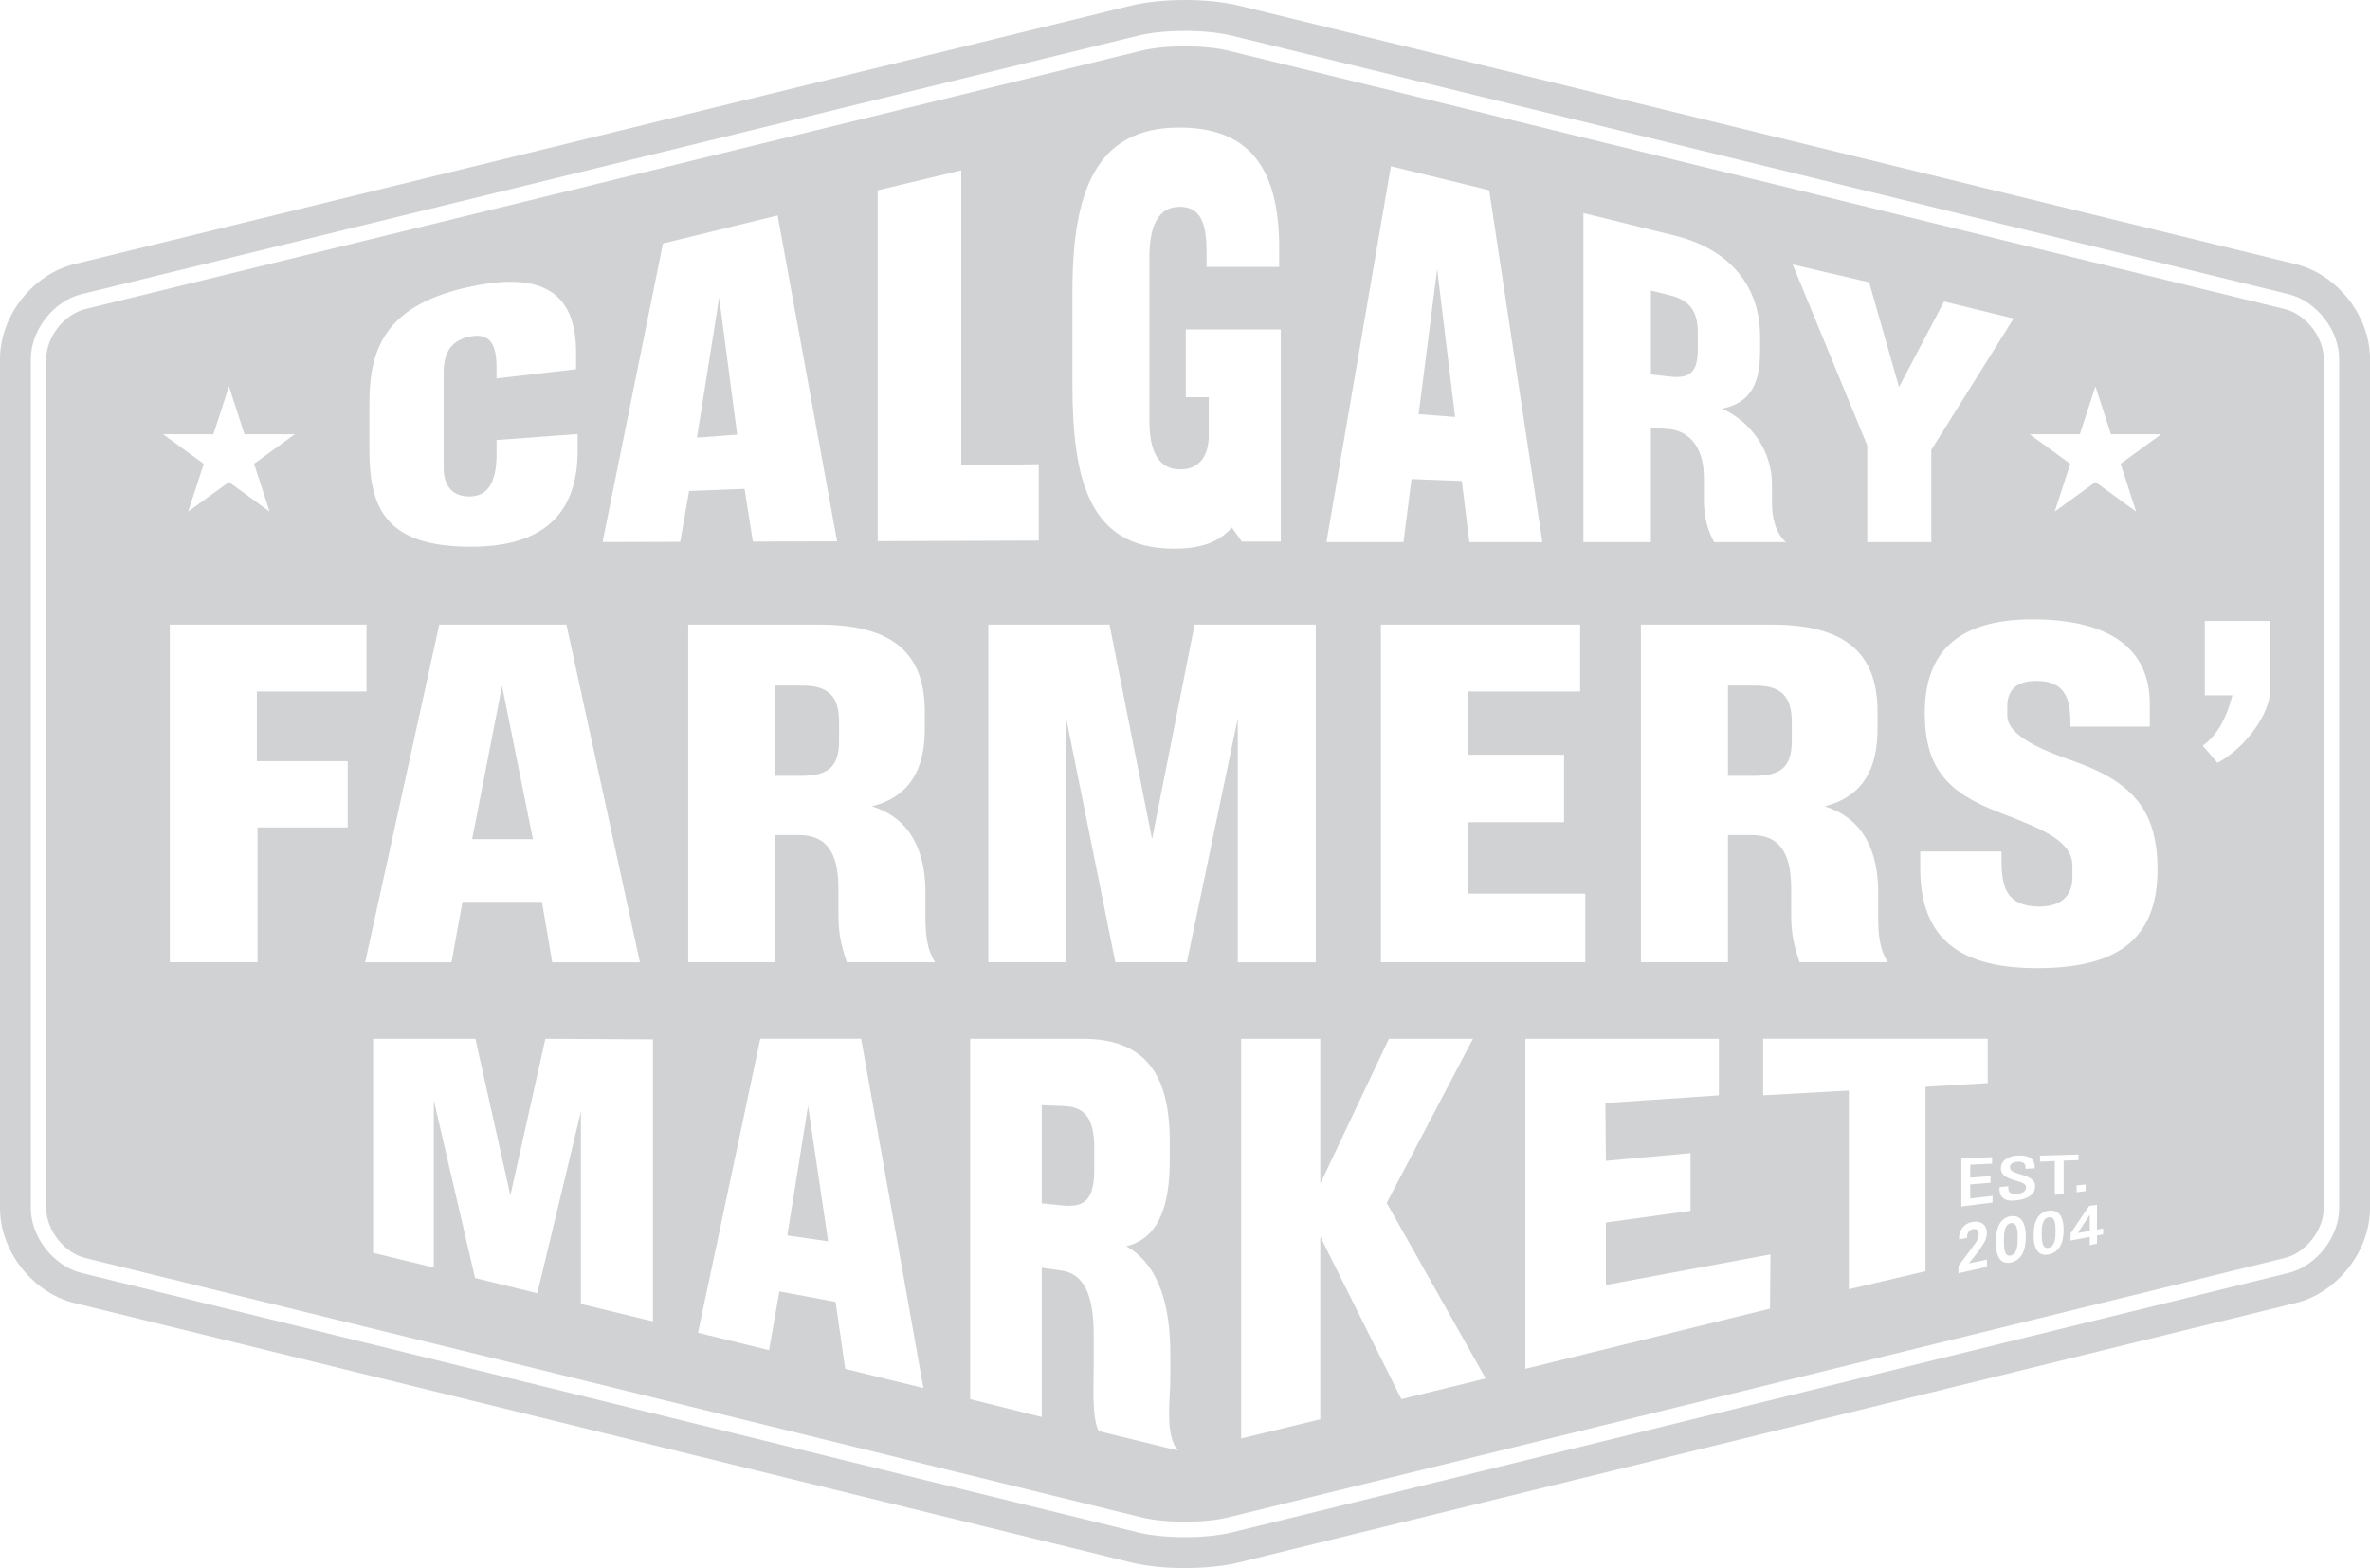 <?xml version="1.0" encoding="utf-8"?>
<!-- Generator: Adobe Illustrator 15.1.0, SVG Export Plug-In . SVG Version: 6.00 Build 0)  -->
<!DOCTYPE svg PUBLIC "-//W3C//DTD SVG 1.1//EN" "http://www.w3.org/Graphics/SVG/1.1/DTD/svg11.dtd">
<svg version="1.1" id="Layer_1" xmlns="http://www.w3.org/2000/svg" xmlns:xlink="http://www.w3.org/1999/xlink" x="0px" y="0px"
	 width="285.012px" height="188.574px" viewBox="0 0 285.012 188.574" enable-background="new 0 0 285.012 188.574"
	 xml:space="preserve">
<g>
	<path fill="#D1D2D3" d="M276.07,31.764L149.004,0.68c-3.706-0.906-9.301-0.906-13.014,0L8.939,31.764
		C3.927,32.99,0,37.994,0,43.156v102.141c0,5.166,3.927,10.17,8.936,11.397l127.055,31.193c3.713,0.916,9.309,0.916,13.02,0
		l127.068-31.193c5.01-1.228,8.934-6.239,8.934-11.397V43.156C285.012,37.994,281.086,32.99,276.07,31.764z M281.302,145.296
		c0,3.469-2.739,6.965-6.11,7.793l-127.07,31.2c-3.096,0.761-8.143,0.761-11.248,0l-127.055-31.2
		c-3.366-0.821-6.11-4.317-6.11-7.793V43.156c0-3.469,2.744-6.965,6.11-7.786L136.873,4.285c3.102-0.761,8.15-0.761,11.248,0
		L275.189,35.37c3.37,0.821,6.112,4.317,6.112,7.786V145.296z"/>
	<g>
		<path fill="#D1D2D3" d="M96.562,82.448h-3.334v10.855h3.102c3.334,0,4.573-1.128,4.573-4.229V86.82
			C100.903,83.789,99.664,82.448,96.562,82.448z"/>
		<polygon fill="#D1D2D3" points="86.488,35.777 83.814,52.626 88.652,52.266 		"/>
		<polygon fill="#D1D2D3" points="94.683,148.568 99.592,149.281 97.174,132.993 		"/>
		<path fill="#D1D2D3" d="M246.379,146.396c-0.843,0.129-0.843,1.311-0.843,1.948v0.075c0,0.448,0,1.283,0.368,1.562
			c0.115,0.087,0.264,0.114,0.446,0.081c0.847-0.17,0.847-1.385,0.847-2.037c0-0.435,0-1.235-0.361-1.527
			C246.719,146.403,246.568,146.369,246.379,146.396z"/>
		<path fill="#D1D2D3" d="M128.02,133.016l-2.74-0.116v11.812l2.551,0.258c2.744,0.285,3.762-0.882,3.762-4.365v-2.535
			C131.592,134.666,130.574,133.118,128.02,133.016z"/>
		<path fill="#D1D2D3" d="M241.83,147.094c-0.842,0.13-0.842,1.394-0.842,2.071v0.074c0,0.482,0,1.379,0.376,1.678
			c0.116,0.088,0.257,0.115,0.435,0.074c0.846-0.176,0.846-1.466,0.846-2.159c0-0.468,0-1.329-0.365-1.635
			C242.158,147.102,242.014,147.068,241.83,147.094z"/>
		<path fill="#D1D2D3" d="M204.178,41.996v-1.97c0-2.637-1.01-3.872-3.194-4.477l-2.448-0.604V45.03l2.279,0.257
			C203.268,45.573,204.178,44.691,204.178,41.996z"/>
		<polygon fill="#D1D2D3" points="172.828,32.369 170.604,49.808 174.99,50.141 		"/>
		<path fill="#D1D2D3" d="M215.477,86.82c0-3.031-1.238-4.372-4.342-4.372h-3.333v10.855h3.103c3.334,0,4.572-1.128,4.572-4.229
			V86.82z"/>
		<path fill="#D1D2D3" d="M274.752,37.168L147.68,6.084c-2.807-0.686-7.557-0.686-10.365,0L10.26,37.168
			c-2.545,0.625-4.697,3.363-4.697,5.987v102.141c0,2.627,2.152,5.37,4.697,5.994l127.055,31.193c2.814,0.692,7.559,0.692,10.365,0
			l127.072-31.193c2.545-0.624,4.695-3.367,4.695-5.994V43.156C279.447,40.532,277.297,37.793,274.752,37.168z M224.78,33.951
			l3.595,12.6l5.413-10.292l8.364,2.044l-9.9,15.804v11.086h-7.699V53.566l-8.967-21.761L224.78,33.951z M210.672,100.423h-2.87
			v15.295h-10.468V75.116h15.662c8.764,0,12.795,3.246,12.795,10.506v2.04c0,4.725-1.705,8.108-6.356,9.308
			c4.806,1.479,6.435,5.638,6.435,10.358v2.82c0,1.904,0.078,3.877,1.16,5.57h-10.618c-0.7-2.117-1.009-3.455-1.009-5.783v-3.1
			C215.402,102.467,213.928,100.423,210.672,100.423z M190.418,25.621l11.359,2.801c6.377,1.738,9.891,6.059,9.891,12.101v1.697
			c0,3.93-1.162,6.245-4.58,6.925c3.535,1.58,6.008,5.145,6.008,9.069v2.349c0,1.581,0.392,3.492,1.67,4.63h-8.623
			c-0.771-1.372-1.234-3.007-1.234-5.034v-2.701c0-3.806-1.867-5.673-4.266-5.859l-2.107-0.166v13.761h-8.117V25.621z
			 M188.09,90.763v8.106h-11.555v8.601h14.109v8.248h-24.578V75.116h23.959v8.038h-13.49v7.609H188.09z M167.268,19.988l11.82,2.891
			l6.395,42.313h-8.781l-0.91-7.353l-6.043-0.224l-0.971,7.576h-9.263L167.268,19.988z M128.967,35.084
			c0-12.002,2.781-19.747,12.826-19.747c7.143,0,12.039,3.403,12.039,14.385v2.383H145.1c0-3.32,0.266-7.236-3.236-7.236
			c-2.514,0-3.639,2.215-3.639,6.045v19.744c0,3.747,1.189,5.791,3.705,5.791c2.315,0,3.436-1.619,3.436-4.088v-4.596h-2.764v-8.143
			h11.424c0,0,0,9.165,0,25.508h-4.692l-1.192-1.703c-1.52,1.789-3.768,2.552-6.937,2.552c-10.122,0-12.237-8.001-12.237-19.747
			V35.084z M105.547,22.885l10.055-2.396v35.478l9.318-0.143v9.184l-19.373,0.068V22.885z M44.422,48.431
			c0-6.897,2.264-11.867,12.203-13.972c7.797-1.655,12.654,0.089,12.654,7.902v2.04l-9.572,1.109c0-2.151,0.312-5.641-3.021-5.07
			c-2.328,0.399-3.332,1.859-3.332,4.328v11.516c0,2.213,1.135,3.503,3.271,3.414c3.52-0.142,3.082-4.85,3.082-6.781l9.762-0.719
			v1.981c0,8.622-5.297,11.568-12.844,11.568c-10.189,0-12.203-4.583-12.203-11.626V48.431z M25.664,52.219l1.867-5.757l1.869,5.757
			h6.049l-4.895,3.557l1.869,5.75l-4.893-3.558l-4.895,3.558l1.869-5.75l-4.896-3.557H25.664z M41.819,99.507H30.969v16.211H20.422
			V75.116h23.652v8.038H30.891v8.388h10.929V99.507z M52.824,75.116h15.293l8.84,40.603H66.412l-1.24-7.264h-9.553l-1.322,7.264
			H43.912L52.824,75.116z M78.523,158.908l-8.666-2.105v-23.111l-5.242,21.836l-7.486-1.84l-4.961-21.36v20.104l-7.301-1.772
			v-25.735H57.17l4.207,18.825l4.209-18.825l12.938,0.071V158.908z M72.463,65.184l7.264-35.901l13.789-3.373l7.154,39.188
			L90.541,65.13l-1.004-6.341l-6.668,0.259l-1.071,6.109L72.463,65.184z M101.646,164.617l-1.162-8.052l-6.76-1.263l-1.238,7.067
			l-8.545-2.098l7.488-35.349h12.131l7.488,42.001L101.646,164.617z M101.838,115.718c-0.701-2.117-1.013-3.455-1.013-5.783v-3.1
			c0-4.368-1.474-6.412-4.728-6.412h-2.869v15.295H82.762V75.116h15.662c8.758,0,12.791,3.246,12.791,10.506v2.04
			c0,4.725-1.707,8.108-6.357,9.308c4.807,1.479,6.436,5.638,6.436,10.358v2.82c0,1.904,0.078,3.877,1.166,5.57H101.838z
			 M132.133,172.104c-0.844-1.582-0.604-5.458-0.604-8.072v-3.481c0-4.908-1.211-7.379-3.889-7.76l-2.361-0.332v17.949l-8.609-2.153
			v-43.331h13.479c7.207,0,10.523,3.803,10.523,12.301v2.396c0,5.525-1.406,9.328-5.23,10.251c3.957,2.207,5.295,7.257,5.295,12.783
			v3.306c0,2.233-0.68,6.599,0.918,8.479L132.133,172.104z M142.731,115.718h-8.604l-5.893-29.252v29.252h-9.383V75.116h14.579
			l5.116,25.798l5.113-25.798h14.576v40.603h-9.383V86.4L142.731,115.718z M168.531,168.254l-9.755-19.53v21.954l-9.522,2.315
			v-48.07h9.522v17.284l0.067-0.007l8.188-17.277h10.107l-10.373,19.729l11.9,21.118L168.531,168.254z M212.859,157.373
			l-29.418,7.236v-39.686h23.27v6.803l-13.652,0.916l0.066,6.959l10.176-0.923v6.937l-10.176,1.406v7.508l19.789-3.673
			L212.859,157.373z M231.56,152.878l-9.22,2.166v-23.896l-10.303,0.569v-6.795l27.004-0.007v5.333l-7.481,0.448V152.878z
			 M238.947,152.349l-3.434,0.768v-0.122l0.023-0.802l0.447-0.569l1.637-2.199c0.207-0.319,0.336-0.599,0.336-0.999
			c0-0.244-0.061-0.421-0.18-0.516c-0.119-0.102-0.287-0.129-0.52-0.095c-0.432,0.074-0.723,0.476-0.695,0.957l0.006,0.096
			l-0.98,0.169v-0.115c-0.011-1.02,0.666-1.84,1.64-1.982c0.532-0.082,0.974,0.014,1.282,0.271c0.279,0.237,0.424,0.584,0.424,1.012
			c0,0.665-0.18,1.005-0.552,1.574c-0.39,0.612-1.128,1.555-1.614,2.146c0.412-0.088,2.18-0.462,2.18-0.462V152.349z
			 M239.621,144.611l-3.752,0.481v-5.804l3.59-0.122l0.104-0.007v0.787c0,0-2.441,0.108-2.623,0.115c0,0.17,0,1.379,0,1.562
			c0.199-0.013,2.438-0.177,2.438-0.177v0.787c0,0-2.262,0.191-2.438,0.204c0,0.163,0,1.507,0,1.696
			c0.207-0.019,2.682-0.312,2.682-0.312V144.611z M241.834,151.828c-0.452,0.102-0.824,0.039-1.117-0.191
			c-0.468-0.359-0.706-1.126-0.706-2.273c0-1.859,0.622-2.934,1.796-3.109c0.455-0.061,0.832,0.027,1.124,0.266
			c0.456,0.38,0.69,1.126,0.69,2.212C243.621,150.502,243.004,151.576,241.834,151.828z M242.554,144.346
			c-0.784,0.108-1.356,0.007-1.7-0.299c-0.422-0.374-0.4-0.951-0.393-1.194l0.005-0.096l1.054-0.102v0.258
			c0,0.224,0.07,0.394,0.202,0.509c0.173,0.149,0.466,0.211,0.821,0.17c0.506-0.054,1.113-0.245,1.113-0.822
			c0-0.42-0.58-0.597-1.25-0.794c-0.838-0.258-1.785-0.55-1.785-1.459c0-0.91,0.818-1.521,2.088-1.561
			c0.771-0.021,1.324,0.129,1.646,0.447c0.244,0.238,0.355,0.577,0.332,1.005l-0.004,0.087l-1.102,0.062v-0.108
			c0.002-0.259-0.054-0.442-0.178-0.557c-0.145-0.137-0.394-0.197-0.756-0.185c-0.221,0.015-0.939,0.089-0.939,0.686
			c0,0.442,0.586,0.619,1.265,0.829c0.832,0.251,1.772,0.536,1.772,1.426C244.746,143.565,243.967,144.169,242.554,144.346z
			 M246.381,150.856c-0.457,0.095-0.84,0.034-1.135-0.189c-0.455-0.347-0.688-1.065-0.688-2.133c0-1.751,0.621-2.769,1.796-2.933
			c0.466-0.067,0.851,0.021,1.147,0.259c0.445,0.359,0.668,1.06,0.668,2.063C248.17,149.593,247.553,150.612,246.381,150.856z
			 M248.174,143.559l-1.07,0.128c0,0,0-3.862,0-4.06c-0.188,0.007-1.779,0.075-1.779,0.075v-0.727l4.523-0.136h0.109v0.673
			c0,0-1.607,0.061-1.783,0.066C248.174,139.763,248.174,143.559,248.174,143.559z M250.701,142.452l0.117-0.014v0.808l-1.087,0.129
			v-0.82L250.701,142.452z M252.92,148.44c0,0-0.604,0.114-0.741,0.142c0,0.137,0,0.978,0,0.978l-0.868,0.177c0,0,0-0.814,0-0.99
			c-0.215,0.039-2.311,0.44-2.311,0.44v-0.115l0.016-0.76c0,0,2.158-3.253,2.234-3.3l0.814-0.108l0.114-0.015c0,0,0,2.777,0,2.98
			c0.167-0.027,0.741-0.135,0.741-0.135V148.44z M244.962,116.421c-9.073,0-14.035-3.385-14.035-11.982v-2.043h9.772
			c0,3.242-0.156,6.622,4.572,6.622c2.561,0,3.955-1.267,3.955-3.522v-1.338c0-2.96-3.334-4.372-8.684-6.416
			c-6.512-2.463-9.072-5.498-9.072-12.049c0-7.896,4.732-11.208,12.949-11.208c9.381,0,14.109,3.591,14.109,10.149v2.75h-9.537
			c0-2.821-0.23-5.5-4.107-5.5c-2.246,0-3.49,0.988-3.49,3.035v1.123c0,1.976,2.717,3.662,7.598,5.355
			c7.369,2.537,10.469,5.924,10.469,13.181C259.461,113.533,253.879,116.421,244.962,116.421z M255.016,55.776l1.871,5.75
			l-4.895-3.558l-4.895,3.558l1.871-5.75l-4.895-3.557h6.047l1.871-5.757l1.869,5.757h6.049L255.016,55.776z M272.986,83.121
			c0,2.685-2.932,6.809-6.311,8.617l-1.781-2.061c1.592-1.126,2.803-3.062,3.567-6.058h-3.313v-8.935h7.838V83.121z"/>
		<polygon fill="#D1D2D3" points="60.373,82.489 56.781,100.914 64.088,100.914 		"/>
		<path fill="#D1D2D3" d="M251.311,148.025c0-0.136,0-1.487,0-1.935c-0.258,0.394-1.252,1.914-1.436,2.192
			C250.193,148.228,251.174,148.052,251.311,148.025z"/>
	</g>
</g>
</svg>
